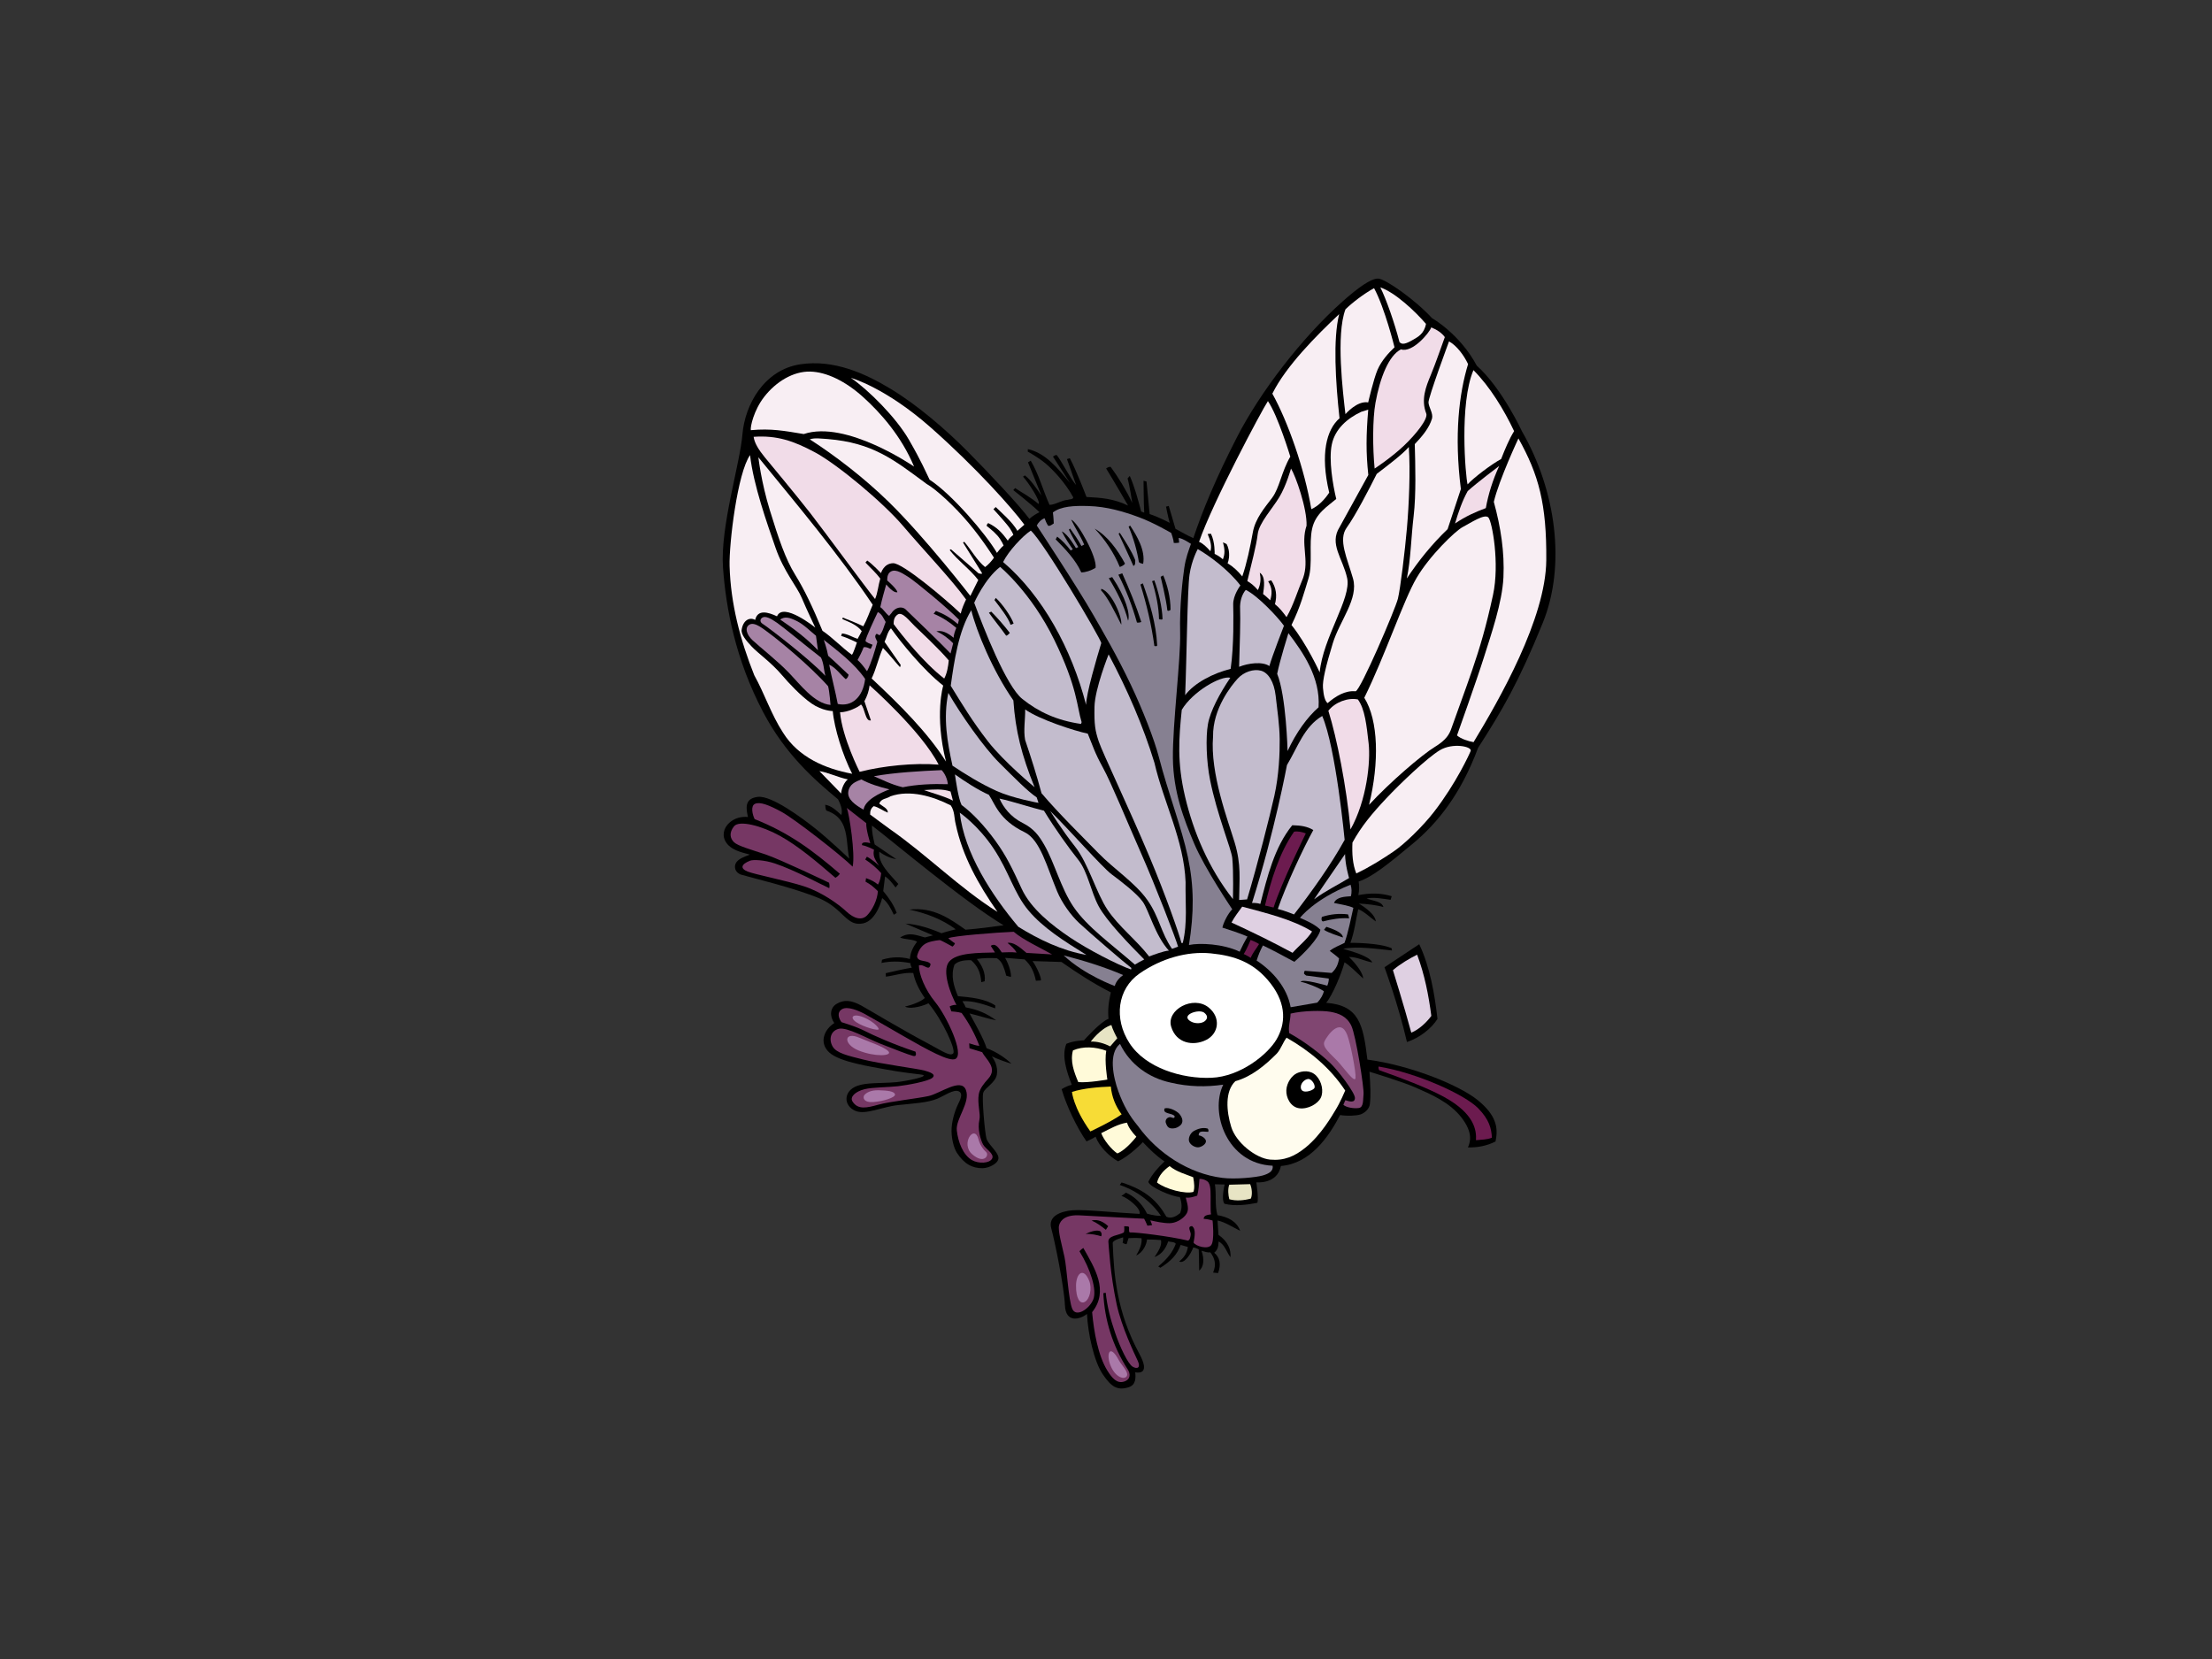 <?xml version="1.0" encoding="utf-8"?>
<!-- Generator: Adobe Illustrator 17.0.0, SVG Export Plug-In . SVG Version: 6.00 Build 0)  -->
<!DOCTYPE svg PUBLIC "-//W3C//DTD SVG 1.1//EN" "http://www.w3.org/Graphics/SVG/1.1/DTD/svg11.dtd">
<svg version="1.1" id="Layer_1" xmlns="http://www.w3.org/2000/svg" xmlns:xlink="http://www.w3.org/1999/xlink" x="0px" y="0px"
	 width="800px" height="600px" viewBox="0 0 800 600" enable-background="new 0 0 800 600" xml:space="preserve">
<rect x="0" y="0" width="800" height="600" fill="#333333" stroke="none"/>
<g>
	<path d="M550.446,156.002c12.215,21.211,16.072,48.313,7.471,69.395c-8.749,21.449-14.529,31.358-23.354,45.077
		c-6.142,16.56-14.554,27.152-23.678,34.709c-9.122,7.554-14.59,11.994-19.516,13.629c0.265,1.626,0.232,3.239-0.11,4.928
		c4.277-0.825,8.196-0.806,12.071,0.394l-0.41,1.295c-2.352-0.324-6.542-1.117-8.69-0.436c2.818,0.921,5.501,1.026,6.103,3.059
		c-2.476-0.726-6.017-1.138-8.893-1.261c0,0,5.92,3.339,6.139,6.463c-1.71-1.162-4.525-3.887-6.365-4.404
		c-0.881,3.895-1.384,8.34-2.828,12.138c0,0,10.364-0.102,14.922,1.963l0.123,0.804c-5.116-0.522-12.801-1.663-17.622-0.59
		c2.912,0.859,9.542,2.631,10.486,4.92c-2.806-0.499-5.529-2.041-8.433-1.981c3.038,2.905,5.119,6.085,5.15,7.794
		c-2.484-2.315-5.085-4.884-6.749-5.858c-0.988,3.887-4.421,12.086-6.65,14.641c12.01,0.887,13.403,8,14.922,20.533
		c15.739,2.125,33.2,9.22,39.901,14.667c6.697,5.458,7.515,9.948,6.428,14.962c-3.241,1.624-6.583,2.221-9.973,2.13
		c0.846-1.882,1.954-5.27-2.344-10.806c-4.296-5.536-10.933-8.363-16.772-10.929c-4.774-2.093-16.484-5.63-16.484-5.63
		c0.303,4.999,0.544,8.442,0.12,11.783c-0.211,1.663-1.84,3.164-3.372,3.657c-1.54,0.493-4.738,0.653-7.374,0.225
		c-4.149,7.917-10.73,17.526-21.406,18.426c-1.327,6.698-8.891,5.912-8.891,5.912s0.875,5.75,0.389,7.4
		c-3.603,0.713-8.114,1.316-11.903,0.35c-1.286-1.506,0.047-6.969,0.047-6.969l-3.517-0.081c0.603,3.683-0.093,7.606,0.915,11.167
		c3.842,0.634,7.04,2.31,8.229,5.672c-2.665-1.329-5.565-3.208-8.187-3.735l0.335,5.179c3.495,2.464,4.552,5.343,4.351,8.105
		c-1.417-1.799-2.073-4.618-4.301-5.688c-0.069,2.065-0.453,3.104-1.59,4.064c2.064,1.676,2.544,4.226,1.394,7.348l-1.797-0.177
		c1.242-2.905,0.625-5.226-1.015-7.33c-0.995,0.185-2.026-0.248-3.182-0.566c1.154,3.213,0.752,5.949-0.833,7.199
		c-0.028-4.179-0.163-7.695-0.163-7.695s-1.182-0.634-1.983-0.702c-0.882,2.412-3.251,6.072-5.098,5.069
		c1.779-1.386,2.827-2.994,3.142-5.234l-2.602-0.749c-1.188,3.394-3.405,5.813-7.338,8.267l-0.77-0.478
		c3.203-2.668,5.215-5.111,6.343-8.199c-0.536-0.762-1.727-0.59-2.74-0.867c-0.723,1.997-1.852,4.521-4.957,5.677
		c1.407-2.14,2.755-4.14,2.34-6.15c-1.981-0.177-3.589-0.214-5.043-0.209c-0.096,1.509-1.347,4.696-3.919,5.776
		c1.332-2.232,2.2-4.448,1.933-6.231c-1.496-0.198-4.703-0.039-4.703-0.039s-0.438,1.344-0.675,2.161
		c-0.221,0.159-1.214-0.303-1.479-0.444c0.248-0.582,0.205-1.994,0.205-1.994s-3.816,0.94-3.77,2.06
		c0.44,11.404,1.319,24.68,9.718,40.222c3.669,6.792,0.145,6.841-1.572,6.531c0.175,1.825,0.367,4.584-2.51,5.435
		c-3.891,1.157-6.122-0.063-9.284-4.798c-3.156-4.74-5.316-14.657-5.654-21.754c-2.505,1.994-7.711,3.453-7.98-3.158
		c-0.276-6.604-3.694-23.305-4.94-27.792c-1.258-4.479,3.481-6.189,7.719-6.549c4.231-0.355,15.89,0.901,24.216,1.316
		c0.628-1.916-4.176-5.766-6.595-6.528c0.74-0.358,1.07-0.749,1.656-1.164c5.445,2.417,7.6,7.57,7.6,7.57s2.649,0.898,5.049,0.817
		c0,0-4.745-7.828-14.886-11.167l0.674-0.903c8.894,2.788,13.01,6.831,16.219,12.42c1.883,0.814,3.609-0.227,4.967-1.342
		c0.736-1.992,0.631-3.558-0.125-5.813c-2.652-0.034-11.053-3.613-11.392-5.505c1.358-2.751,3.664-5.315,5.856-7.348
		c-3.069-2.12-5.311-4.323-7.831-6.988c0,0-4.614,4.905-8.979,6.936c-3.242-1.825-6.805-5.38-8.122-8.932
		c-0.971,0.679-2.177,1.232-3.285,1.718c-3.541-5.072-7.251-12.874-8.998-18.893c1.334-0.783,2.536-1.342,3.684-1.564
		c-1.877-4.761-3.774-10.605-1.965-14.826c2.773-1.211,6.356-1.258,6.356-1.258s5.885-6.68,8.88-7.789
		c-0.291-3.237,0.029-6.032,0.847-9.559c-6.376-3.258-12.109-6.98-17.865-10.997l-10.448-0.334c1.698,2.428,3.258,6.181,3.012,7.008
		l-1.809,0.107c-0.693-3.276-1.754-5.565-4.076-7.711l-7.064-0.561c1.578,2.65,2.34,6.092,2.097,6.92l-1.701-0.48
		c0,0-0.317-1.582-1.151-3.602c-0.829-2.028-2.263-2.702-2.263-2.702c-2.389-0.138-4.809-0.083-7.19,0.269
		c1.818,2.266,3.225,5.004,2.827,8.071l-1.226,0.316c-0.294-3.741-1.395-5.873-3.64-7.914c-1.904-0.144-4.734,0.159-6.044,1.563
		c-1.481,3.983-0.24,7.875,1.25,11.42c4.56,0.426,9.789,0.867,13.495,3.359l-0.033,1.039c-3.533-1.303-8.132-2.877-11.852-2.574
		c0.7,1.104,0.986,1.697,1.182,2.216c4.528,0.882,7.412,2.112,11.008,4.683c-2.81-0.504-6.279-1.689-9.612-2.477
		c1.916,3.61,4.936,8.687,6.176,12.582c3.471,1.227,6.937,3.613,8.991,5.615c-1.65-0.485-5.328-1.783-7.101-2.675
		c0.886,1.232,2.261,3.61,1.822,6.505c-0.461,3.07-4.353,4.816-4.931,6.648c-0.579,1.833,0.583,14.482,1.155,16.534
		c0.573,2.06,4.02,4.717,4.325,6.813c0.312,2.099-3.302,3.897-5.64,3.944c-3.844,0.081-6.779-1.626-9.33-5.495
		c-1.137-1.717-2.204-5.531-1.941-9.204c0.277-3.97,1.966-7.784,2.503-8.836c1.044-2.031,1.428-3.662,0.048-4.273
		c-1.868-0.82-5.279,1.66-7.686,2.66c-3.583,1.493-8.547,1.715-14.24,2.323c-5.698,0.608-11.701,3.613-15.339,2.133
		c-4.448-1.814-4.594-7.202,0.594-9.094c3.461-1.264,8.515-0.83,14.118-1.329c2.803-0.24,12.822-2.151,9.09-2.728
		c-1.496-0.23-7.355-0.794-12.71-1.835c-5.354-1.029-16.9-2.652-20.696-6.223c-3.795-3.571-1.661-8.389,1.881-10.574
		c-1.699-2.433-1.669-5.489,0.898-6.996c2.566-1.498,5.102-1.389,8.831,0.634c2.36,1.284,14.795,8.784,23.749,13.503
		c5.207,2.741,8.303,5.033,9.497,3.85c1.189-1.193-3.919-12.227-8.916-18.147c-3.157,1.49-7.29,2.122-8.464,1.141
		c1.891-0.339,5.658-1.637,7.141-3.059c-2.275-3.234-3.555-6.098-4.184-9.037c-3.326-0.303-6.744,0.919-9.9,1.323l-0.051-1.261
		c3.397-0.783,6.344-1.475,9.421-1.994c-0.27-0.493-0.512-1.049-0.48-1.629c-4.003-0.807-7.301-0.71-10.48-0.086l0.206-1.151
		c0,0,2.184-0.804,5.183-0.872c2.994-0.063,4.872,0.624,4.872,0.624c0.217-2.448,1.083-4.237,2.604-6.283
		c-1.476-0.937-4.614-0.765-6.118-1.511c3.371-2.211,6.167-0.692,8.951-0.029l2.942-0.754l-9.96-4.247
		c4.389,0.227,9.115,1.799,13.005,3.487c1.796-0.595,5.162-1.425,5.162-1.425c-4.775-3.547-10.64-5.842-16.779-7.126
		c8.708-1.057,14.893,3.453,20.324,7.278c4.586-0.319,13.764-1.608,13.764-1.608c-14.73-8.891-39.802-30.144-47.595-36.059
		c-0.057,2.508,0.453,4.427,0.989,6.834l7.763,5.288c-1.612-0.185-4.143-1.161-6.102-2.673c-0.579,4.333,4.167,8.489,6.884,11.673
		l-0.992,1.269c-1.319-1.681-2.273-3.044-3.802-3.999l-0.667,5.302c1.992,2.381,3.914,5.137,4.868,7.912l-1.046,0.639
		c-1.052-2.216-2.164-4.513-4.209-6.025c0,0-1.864,8.097-6.908,9.157c-6.026,1.271-6.988-5.244-15.692-9.005
		c-8.699-3.756-26.024-7.86-28.362-8.611c-2.342-0.757-2.784-3.049-1.763-4.492c1.022-1.433,3.22-2.096,4.885-2.772
		c-3.387-0.874-6.729-1.72-8.494-4.249c-1.765-2.529-1.002-5.38,1.031-7.231c2.036-1.858,4.586-2.336,6.765-2.122
		c-0.679-3.08-1.365-6.716,3.593-7.278c4.958-0.577,16.091,7.711,21.017,11.644c4.919,3.944,12.021,10.697,12.021,10.697
		c-0.909-4.265-0.499-9.248-2.569-12.947c-1.048-1.882-2.735-3.425-5.551-4.383c-0.486,0.016-0.578-2.169-0.578-2.169
		c2.245,0.402,3.762,1.853,5.843,3.714c0.416-1.321,0.133-3.138-1.209-5.677c-8.54-7.048-19.073-16.33-27.037-31.462
		c-10.044-19.086-13.492-37.591-14.555-52.329c-1.057-14.739,6.135-37.411,7.024-48.16c0.888-10.743,7.818-23.392,20.974-25.376
		c11.968-1.808,23.309,3.209,32.852,9.019c9.546,5.809,19.666,14.51,27.475,22.37c7.802,7.857,18.978,19.748,22.476,24.516
		c1.009-0.899,2.265-1.726,3.665-2.415c-3.124-3.025-9.484-7.985-9.484-7.985l0.67-0.733c2.763,1.84,5.852,3.451,8.439,5.74
		c0.991-0.689-3.636-7.783-5.581-9.865l0.659-0.463c2.048,1.522,3.849,4.19,6.025,7.305l-4.894-12.027l0.999-0.594
		c2.901,4.862,4.439,10.73,6.789,15.97c2.126-0.009,4.251-1.653,6.594-1.815c0.63-0.278,1.938-0.047,1.996-0.906
		c-2.758-5.121-7.344-10.03-10.09-12.306c-2.749-2.28-6.372-4.225-6.372-4.225l0.043-0.906c6.406,1.428,10.64,6.745,15.226,12.21
		l-6.134-9.486c0,0,0.886-0.801,1.415-0.512c1.651,2.125,5.155,8.91,6.95,10.771l-3.316-9.365l1.032-0.325
		c2.327,4.272,6.03,14.015,6.03,14.015c5.396,0.283,9.735,0.576,15.037,3.102c0,0-5.3-9.171-7.929-13.41
		c0.659-0.46,1.145-0.659,1.639-0.572c2.647,3.56,5.778,8.692,7.814,13.061c0,0-0.972-6.441-1.697-8.883l0.792-0.906
		c1.73,3.875,3.032,8.722,4.125,12.874l1.099,0.402c-0.218-4.042-0.174-8.122-0.249-11.539l1.081,0.282l1.12,11.774
		c3.15,0.987,7.275,3.171,7.275,3.171c-0.539-1.71-1.344-5.863-1.344-5.863l0.987-0.251l2.437,8.273
		c2.113,1.155,4.299,2.411,6.446,3.374c3.522-10.471,8.233-21.771,15.788-36.504c8.297-16.18,23.329-35.885,38.184-49.092
		c5.54-4.927,10.235-8.323,12.861-8.276c2.635,0.052,13.631,7.856,19.477,14.294c0,0,9.995,5.606,16.21,17.197
		C543.331,140.548,550.446,156.002,550.446,156.002z"/>
	<path fill="#F8EEF3" d="M547.598,155.933c-1.778,2.835-3.28,6.488-4.687,10.071c-3.769,2.058-9.986,6.83-12.145,9.179
		c-0.736-2.933-3.027-29.248,2.127-41.317C538.797,139.74,544.013,148.309,547.598,155.933z"/>
	<path fill="#F8EEF3" d="M528.344,176.872l-4.795,14.499c-5.695,5.449-10.525,11.442-14.753,17.838
		c1.441-6.934,1.526-14.633,2.464-22.536c0.936-7.897,0.606-18.516,0.411-26.048c2.736-2.892,5.204-5.806,6.249-9.281
		c0.441-1.95-1.193-4.016-1.286-5.796c-0.094-1.778,7.425-22.078,7.425-22.078c2.794,1.519,5.404,5.05,6.891,8.211
		C527.696,142.344,525.88,157.358,528.344,176.872z"/>
	<path fill="#F8EEF3" d="M559.233,202.633c-0.171,21.092-17.069,50.55-26.299,65.776c-1.93-0.347-4.516-1.151-5.991-2.43
		c0,0,7.202-20.196,9.688-28.103c2.635-8.375,6.681-19.931,7.108-29.055c0.428-9.118-0.952-18.142-3.478-27.319
		c1.913-8.059,8.897-22.939,8.897-22.939C556.491,171.64,559.402,182.255,559.233,202.633z"/>
	<path fill="#F1DCE8" d="M522.544,121.923c-1.647,4.478-3.283,9.383-5.064,13.668c-1.784,4.281-3.626,8.896-1.657,13.968
		c0.74,1.907-3.674,7.459-8.087,11.644c-4.612,4.376-10.581,8.256-10.581,8.256c-0.72-7.366-0.772-17.822,0.308-23.794
		c1.644-9.1,4.828-17.118,9.222-19.315c4.095,1.4,10.315-6.004,10.949-7.942C519.621,119.188,521.522,120.463,522.544,121.923z"/>
	<path fill="#F8EEF3" d="M510.956,122.932c-2.469,1.434-3.908,1.861-4.82,0.765c-1.761-6.876-4.815-15.593-6.92-19.752
		c5.373,1.826,12.629,8.668,16.509,13.191C515.083,120.769,512.722,121.909,510.956,122.932z"/>
	<path fill="#F8EEF3" d="M504.347,125.607c-2.081,1.946-4.68,4.773-6.123,8.093c-1.441,3.324-3.397,11.836-3.397,11.836
		c-4.029-0.719-8.229,4.244-8.229,4.244c-0.908-7.818-3.487-28.584,0-37.904c2.227-2.207,6.628-5.637,10.351-7.656
		C500.833,111.341,504.347,125.607,504.347,125.607z"/>
	<path fill="#F1DCE8" d="M537.371,183.76c-3.511,1.305-7.333,2.956-11.141,5.573c1.18-3.942,2.567-8.119,4.589-11.733
		c3.328-3.012,11.393-9.082,11.393-9.082C539.851,173.637,538.253,178.801,537.371,183.76z"/>
	<path fill="#F8EEF3" d="M539.96,215.219c-2.476,11.41-4.667,18.767-7.571,27.275c-2.385,6.993-6.68,18.58-7.436,20.83
		c-0.753,2.247-1.907,4.286-5.984,6.776c-4.721,2.872-16.342,12.848-23.832,20.974c3.751-15.343,3.388-30.574-1.723-38.718
		c7.439-15.033,14.174-35.252,18.886-43.299c4.711-8.05,14.08-17.091,16.698-18.439c2.617-1.348,7.952-4.976,9.305-3.461
		C539.647,188.675,542.436,203.816,539.96,215.219z"/>
	<path fill="#F8EEF3" d="M484.456,151.275c-4.691,4.093-7.058,12.887-3.729,26.887c-1.587,2.42-3.846,4.82-6.47,5.995
		c-2.431-14.511-8.429-31.591-14.098-41.787c4.965-10.026,16.064-21.14,24.173-28.767
		C482.06,122.647,483.009,138.059,484.456,151.275z"/>
	<path fill="#F8EEF3" d="M508.84,190.956c-0.74,8.472-2.378,21.938-3.272,25.59c-0.898,3.653-13.528,33.217-15.307,33.468
		c-3.699-0.36-7.163,1.725-10.124,4.289c-1.041-0.911-1.447-2.936-1.669-5.536c-0.217-2.595,1.021-7.807,3.539-16.07
		c2.519-8.26,9.422-16.126,7.323-23.485c-2.103-7.357-5.437-13.999-2.28-18.374c3.166-4.381,8.093-13.897,10.869-19.454
		c4.334-3.316,9.263-7.041,11.603-9.725C510.105,170.394,509.579,182.481,508.84,190.956z"/>
	<path fill="#F8EEF3" d="M494.873,171.781l-10.372,18.828c-3.889,6.16,1.112,11.212,2.718,18.483
		c1.607,7.27-8.751,21.458-9.935,34.083c0,0-4.615-10.178-10.196-17.127c3.339-6.822,4.552-11.716,6.15-16.882
		c1.599-5.165,0.09-12.507,1.323-17.994c1.228-5.491,5.532-8,8.713-10.718c-1.224-5.071-2.772-14.119-1.608-19.705
		c1.163-5.593,5.564-9.419,10.624-11.804l2.553-0.8C494.069,157.371,494.002,163.704,494.873,171.781z"/>
	<path fill="#F8EEF3" d="M466.659,165.151c-3.16,5.326-3.869,11.239-6.552,14.852c-2.689,3.606-6.094,7.433-7.006,12.549
		c-0.906,5.125-2.236,11.381-3.815,15.924c-1.705-2.082-3.319-3.558-5.318-4.764c0,0,0.663-1.334,0.547-3.569
		c-0.114-2.235-0.929-3.4-0.929-3.4l-1.278-0.603c0.627,2.364,0.804,4.09-0.044,6.16c-1.317-1.256-2.977-1.979-2.977-1.979
		s0.174-4.314-1.34-7.302l-1.18,0.11c1.001,2.324,1.583,4.513,0.985,6.24c-1.413-1.612-2.724-2.867-4.098-3.41
		c4.806-14.011,22.667-47.536,24.904-50.9C462.145,150.23,466.659,165.151,466.659,165.151z"/>
	<path fill="#F1DCE8" d="M472.532,190.126c-2.245,6.654,1.077,12.347-1.241,18.882c-1.988,4.67-3.476,9.813-5.993,14.188
		c-1.37-1.885-2.557-3.376-4.199-4.688c0.831-3.04,0.465-5.966-1.346-8.648l-1.102,0.376c1.536,2.405,1.437,4.573,0.744,6.862
		c-0.807-0.743-1.75-1.676-2.584-2.251c0.308-2.302,1.03-6.299-1.187-7.707c0.406,2.033,0.411,3.908-0.686,6.27
		c-1.485-1.718-2.69-2.608-3.827-3.254c1.505-6.295,3.284-12.854,3.753-16.95c0.47-4.089,5.29-9.196,7.833-13.428
		c2.541-4.231,4.216-10.325,4.216-10.325C468.519,171.952,472.769,183.898,472.532,190.126z"/>
	<path fill="#F8EEF3" d="M531.884,271.599c-0.403,1.073-5.287,11.733-13.259,22.028c-4.126,5.325-10.602,11.582-14.515,14.252
		c-3.909,2.663-8.616,5.662-13.587,8.011c-1.336-3.297-1.583-7.176-1.394-11.156c3.157-5.805,7.066-10.488,12.212-15.967
		c5.141-5.471,14.687-14.591,19.363-17.424C525.383,268.506,532.491,269.983,531.884,271.599z"/>
	<path fill="#F1DCE8" d="M494.99,268.9c0.732,6.435-0.638,20.546-6.564,31.078c-1.454-15.628-4.923-33.028-8.008-42.926
		c2.409-3.083,7.043-4.832,10.675-4.09C493.665,256.41,494.255,262.471,494.99,268.9z"/>
	<path fill="#C3BCCD" d="M459.086,240.889c-2.505-1.723-7.556-1.083-10.949,0.274c0.25-7.391,0.532-17.879,0.365-20.805
		c-0.157-2.922,0.697-5.423,2.042-7.016c4.374,2.108,11.733,9.996,13.814,12.972C464.358,226.313,459.947,237.665,459.086,240.889z"
		/>
	<path fill="#C3BCCD" d="M476.879,255.809c-4.131,3.61-8.097,9.123-11.206,15.805c0,0-0.499-19.927-3.763-27.917
		c0.918-4.698,4.06-14.703,4.06-14.703C471.215,235.893,477.6,245.034,476.879,255.809z"/>
	<path fill="#C3BCCD" d="M446.004,218.637c0.074,3.418,0.316,14.701-0.92,23.264c-6.215,1.535-13.144,5.069-16.454,9.522
		c0.553-13.372,0.804-38.284,1.578-43.6c0.771-5.318,2.98-9.246,2.98-9.246c4.043,2.313,11.128,7.49,15.422,13.164
		C448.609,211.742,445.928,215.214,446.004,218.637z"/>
	<path fill="#C3BCCD" d="M486.313,303.753c-4.988,9.052-11.928,18.739-18.31,26.969c0,0-3.259-1.347-5.867-1.981
		c2.977-8.635,9.168-21.879,12.841-28.544c-2.171-1.331-4.578-1.676-7.609-1.738c-6.531,8.006-9.1,18.948-11.56,28.478
		c-1.3-0.493-3.002-0.36-3.002-0.36c8.216-25.889,12.642-49.888,12.642-49.888c3.938-6.536,6.158-13.808,12.748-17.748
		C483.15,270.377,486.313,303.753,486.313,303.753z"/>
	<path fill="#868091" d="M428.307,205.433c-0.573,3.825-1.74,13.755-1.496,23.422c0.239,9.669-2.752,33.099-2.615,45.333
		c0.138,12.232,3.938,22.029,7.719,30.958c3.777,8.935,13.747,23.714,13.747,23.714c-1.528,1.457-3.266,4.973-3.56,6.628
		c2.812,0.922,6.133,1.945,9.063,3.229c-0.974,1.666-2.023,3.733-2.822,5.484c-5.915-2.861-14.447-3.268-18.344-2.425
		c1.878-11.637,1.879-21.136-0.389-31.848c-2.268-10.707-7.056-22.858-10.528-36.265c-1.612-6.215-5.765-16.863-10.097-25.996
		c-5.012-10.569-10.334-19.601-13.504-25.146c-5.919-10.337-20.52-32.451-20.52-32.451c0.465-0.981,1.543-2.181,2.815-2.631
		c0.281,0.814,0.83,2.018,1.24,2.605c0.407,0.583,2.092-0.739,2.092-0.739s-0.087-2.401-0.318-3.973
		c3.009-2.267,7.678-2.47,12.849-2.319c6.716,0.194,12.676,1.999,18.114,3.987c5.444,1.983,11.84,5.763,11.84,5.763
		s0.886,2.428,0.899,3.568c0.449,0.172,1.969-0.076,1.969-0.076l-0.183-1.707c1.497,0.268,2.837,1.153,4.445,2.145
		C429.855,199.243,428.872,201.6,428.307,205.433z"/>
	<path fill="#C3BCCD" d="M462.818,267.365c0.042,5.035-0.25,12.9-1.926,20.444c-1.68,7.536-6.077,24.827-9.866,37.471l-2.88,0.214
		c0.071-7.57,0.81-12.72-1.596-20.728c-2.412-8.011-8.956-25.012-7.831-38.419c-0.141-10.065,6.698-18.512,8.917-20.929
		c2.216-2.42,5.749-3.579,8.425-2.85c2.685,0.739,4.727,4.08,5.298,9.037C461.924,256.561,462.774,262.33,462.818,267.365z"/>
	<path d="M413.439,203.907c-0.499-0.086-1.156-0.202-1.548-0.623c-0.688-4.271-1.935-8.641-3.705-12.815l0.551-0.382
		C411.214,193.893,414.301,199.043,413.439,203.907z"/>
	<path d="M423.343,220.578c-0.44,0.304-0.808,0.471-1.149,0.217c-0.346-3.81-2.435-12.185-2.435-12.185l0.946-0.516
		C422.087,211.325,423.377,216.066,423.343,220.578z"/>
	<path d="M519.886,368.488c-2.131,3.435-6.402,6.852-11.043,8.366c-3.268-14.077-8.121-27.037-8.121-27.037l12.557-8.327
		C517.142,349.608,518.872,359.529,519.886,368.488z"/>
	<path fill="#C3BCCD" d="M444.961,245.115c-3.806,5.625-7.237,12.002-8.091,16.787c-0.851,4.79-0.572,13.466,0.765,20.157
		c2.533,12.67,7.698,24.939,8.034,28.277c0.517,5.098,0.235,14.839,0.235,14.839c-8.895-11.326-14.316-24.43-17.288-36.967
		c-2.966-12.543-2.264-21.264-1.214-31.496C431.287,250.176,441.456,244.272,444.961,245.115z"/>
	<path fill="#DFD0E2" d="M517.66,367.418c-1.772,2.391-4.439,4.91-7.249,6.056c-2.575-9.53-6.641-22.597-6.641-22.597
		c2.715-2.331,6.224-4.354,8.756-5.599C515.215,352.414,516.678,359.911,517.66,367.418z"/>
	<path fill="#C3BCCD" d="M487.915,317.545c-4.229,2.626-8.223,4.438-12.656,7.698c0,0,7.445-10.935,11.201-16.351
		C486.504,312.881,487.915,317.545,487.915,317.545z"/>
	<path d="M420.449,223.894c-0.251,0.342-0.909,0.093-1.278,0.026c-0.055-4.015-1.025-9.123-2.503-13.731l0.813-0.279
		C418.863,213.528,420.358,219.619,420.449,223.894z"/>
	<path d="M410.573,202.572c-0.023,0.668,0.152,1.858-0.663,2.101c-2.254-5.114-5.358-11.666-5.358-11.666l0.44-0.309
		C407.036,195.861,409.23,199.243,410.573,202.572z"/>
	<path d="M418.508,233.421c-0.175,0.444-0.628,0.27-1.005,0.206c-1.055-7.626-2.776-14.971-5.052-22.229l0.876-0.423
		C415.747,217.776,418.156,225.634,418.508,233.421z"/>
	<path d="M404.973,205.049c-2.003-4.992-5.337-9.922-9.073-13.866c4.642,2.656,8.29,7.648,10.972,12.655
		C406.313,204.687,404.973,205.049,404.973,205.049z"/>
	<path fill="#868091" d="M488.58,324.134c-2.062,0.164-5.221,0.201-6.126,2.428c2.049,0.446,5.279,0.934,7.011,1.757
		c-0.85,3.707-1.902,9.144-3.205,12.681c-1.96,1.052-3.657,1.511-5.341,2.908c1.098,0.867,2.305,1.668,3.376,2.725
		c-0.343,2.169-1.068,3.795-2.678,5.244l-9.603-0.767c-0.518,0.198-0.32,0.713-0.384,1.088l0.756,0.624l8.187,1.083
		c0.063,1.208-0.539,2.589-0.539,2.589s-9.025-2.657-9.635-1.409c2.15,0.381,6.517,2.107,8.408,3.406
		c-0.279,1.19-1.068,2.751-2.418,4.132l-9.611,1.652c-1.271-7.079-6.437-13.02-12.302-16.876c0.583-1.856,1.275-3.623,2.28-5.464
		c3.425,1.621,8.083,4.151,11.35,5.92c3.616-3.104,8.91-8.601,9.439-11.592c-1.935-1.892-4.461-3.026-7.387-4.307
		c0,0,5.102-6.714,18.297-11.994C488.891,321.296,488.919,322.745,488.58,324.134z"/>
	<path fill="#6C1B4F" d="M460.61,328.219c-1.39-0.331-3.108-0.723-3.108-0.723c2.108-8.998,5.18-19.1,10.518-26.703
		c1.3-0.253,2.897,0.089,4.247,0.619C472.267,301.411,463.475,319.171,460.61,328.219z"/>
	<path d="M412.77,224.966c-0.547,0.192-1.073,0.273-1.573,0.18c-1.776-6.278-3.829-11.498-6.719-17.291l1.389-0.523
		C408.489,213.203,410.85,218.928,412.77,224.966z"/>
	<path d="M396.228,205.365c-1.626,0.989-3.615,1.655-5.169,1.652c-1.997-4.507-5.801-8.456-9.265-11.966l0.561-0.966
		c1.63,1.167,3.472,3.16,4.856,4.992l0.795-0.419c-1.256-1.719-2.717-3.974-4.009-6.474c2.178,0.861,5.125,6.043,5.125,6.043
		l0.86-0.362c0,0-2.491-4.191-3.397-6.312l0.439-0.403c1.46,2.09,2.743,3.798,4.093,6.321l0.984-0.507
		c-1.141-2.807-3.365-6.188-4.697-9.033C389.845,188.853,396.895,201.626,396.228,205.365z"/>
	<path d="M407.991,224.491c-1.301-5.15-4.008-10.508-6.976-15.381l1.226-0.392C407.187,216.087,408.829,222.169,407.991,224.491z"/>
	<path d="M487.933,332.121c-3.192-0.214-6.438,0.324-9.478,1.133c-0.564-0.094-0.666-1.25-0.303-1.665
		c2.961-0.924,5.959-1.308,9.359-0.895C487.817,331.344,487.854,332.014,487.933,332.121z"/>
	<path fill="#6C1B4F" d="M539.566,411.459c-1.773,0.747-3.786,0.681-5.76,0.909c0.21-3.482-0.416-9.551-11.597-15.672
		c-6.04-3.297-15.599-6.912-23.412-9.653c-0.154-0.222-0.338-1.049-0.192-1.313c13.88,2.279,31.155,10.144,35.99,15.082
		C538.632,404.938,539.383,408.146,539.566,411.459z"/>
	<path d="M405.522,225.928c-2.509-5.048-5.086-10.191-7.319-12.428l0.106-0.563C402.06,214.088,405.929,223.184,405.522,225.928z"/>
	<path d="M485.684,339.057c-1.728-0.593-5.098-1.665-6.839-2.749c0.227-0.298,0.583-0.875,0.912-1.102
		C481.488,335.807,485.644,337.12,485.684,339.057z"/>
	<path fill="#C3BCCD" d="M398.299,232.567c-1.629,5.327-5.471,18.34-5.501,22.36c-5.248-20.353-15.77-39.493-30.013-51.666
		c1.988-3.99,7.036-9.398,10.016-11.359C377.32,195.798,397.882,230.562,398.299,232.567z"/>
	<path fill="#DFD0E2" d="M474.541,336.885c-1.877,2.952-4.772,5.142-7.069,7.719c-7.127-3.869-14.59-7.51-22.081-10.963
		c1.077-2.057,2.45-3.767,3.861-5.737C457.539,330.143,467.322,332.422,474.541,336.885z"/>
	<path fill="#F8EEF3" d="M367.94,191.993c-1.612-3.148-6.594-7.334-7.812-8.613l-0.843,0.774c0,0,2.927,3.161,4.889,5.55
		c1.959,2.394,2.315,3.741,2.315,3.741s-1.643,1.216-1.994,2.112c-2.164-3.046-3.99-4.881-7.044-6.359
		c-0.299,0.04-0.652,0.704-0.604,0.997c0,0,2.475,1.885,3.891,3.506c1.416,1.612,2.227,3.593,2.227,3.593
		c-0.948,0.72-2.407,2.665-2.407,2.665c-3.91-6.775-16.471-21.4-24.349-26.459c-1.442-2.899-2.732-6.198-7.42-14.354
		c-4.683-8.157-14.757-18.166-21.048-22.477c0,0,12.424,3.387,28.996,18.048c16.562,14.66,29.483,29.22,33.742,35.039
		L367.94,191.993z"/>
	<path fill="#C3BCCD" d="M417.524,275.895c3.335,14.398,10.671,27.956,11.261,43.119c-0.142,7.309,0.766,14.707-1.019,22.015
		l-0.483,0.008c-0.729-3.036-5.749-17.385-11.49-31.008c-7.757-18.424-16.84-37.306-18.417-41.861
		c-1.31-3.994-1.659-5.993-1.539-12.529c0.121-6.544,5.11-18.974,5.11-18.974C407.745,249.453,413.434,262.533,417.524,275.895z"/>
	<path fill="#804671" d="M493.146,395.687c-0.237,1.981,0.118,4.769-1.723,5.038c-1.835,0.269-4.59-0.214-5.584-1.159l0.723-1.668
		c1.523,0.527,3.477,1.047,3.468-0.83c-0.008-1.874-6.004-9.838-8.993-12.67c-2.99-2.825-8.953-7.604-14.76-10.76
		c-0.465-2.305,0.454-4.746,0.478-7.058c4.64-1.104,11.438-1.169,14.406-0.645c2.978,0.532,5.859,1.553,7.549,5.001
		C490.397,374.392,493.385,393.709,493.146,395.687z"/>
	<path fill="#C3BCCD" d="M391.186,261.181l-0.209,0.642c-8.752-1.269-15.338-4.323-21.23-9.029
		c-5.893-4.709-14.012-25.658-17.411-34.8c0,0,3.737-8.605,9.37-12.968c0,0,11.155,9.139,19.592,26.393
		C389.728,248.678,389.465,255.666,391.186,261.181z"/>
	<path fill="#F8EEF3" d="M350.37,189.211c5.201,6.209,9.109,12.485,9.109,12.485c-0.903,1.29-2.105,2.621-3.208,3.39
		c-2.959-2.361-5.134-6.415-7.54-9.156l-0.438,0.306l6.831,10.959l-0.067,0.376l-1.121-0.197l-10.03-8.733l-0.438,0.309
		c3.065,3.922,7.187,6.779,10.334,10.813l-2.861,5.764c0,0-16.314-21.098-29.522-34.006c-8.952-8.754-19.632-16.902-28.554-22.633
		c1.853-0.642,4.287-0.206,6.484-0.103c16.36,1.361,23.883,7.448,35.746,16.214C338.457,176.887,345.169,183.008,350.37,189.211z"/>
	<path fill="#6C1B4F" d="M452.349,346.426c-0.763-0.475-1.763-1.075-2.562-1.389c0.863-1.117,2.52-5.09,2.52-5.09
		s1.765,0.65,3.057,1.48C454.16,343.429,453.002,344.669,452.349,346.426z"/>
	<path fill="#F8EEF3" d="M330.586,168.749c0,0-24.584-16.975-39.901-11.767c-7.036-1.164-11.727-2.084-19.139-1.402
		c-0.237-1.215,1.064-7.186,4.829-12.048c4.298-5.539,10.572-9.282,16.609-9.145c6.043,0.132,12.908,3.567,19.152,9.195
		C318.378,149.198,325.984,157.703,330.586,168.749z"/>
	<path fill="#FFFFFF" d="M461.67,375.93c-3.178,5.401-13.035,13.446-23.586,13.869c-10.557,0.428-23.737-3.529-29.559-12.485
		c-5.822-8.956-4.342-19.684,3.538-25.187c7.875-5.497,17.292-8.165,25.835-7.332c8.54,0.84,15.702,3.213,21.656,10.916
		C465.512,363.411,464.843,370.532,461.67,375.93z"/>
	<path fill="#FFFCEE" d="M482.919,401.599c-1.07,1.702-5.026,8.82-10.832,13.495c-3.879,3.122-7.66,4.766-12.772,4.289
		c-5.111-0.486-12.242-6.077-14.011-11.77c-1.766-5.695-2.357-12.931,1.48-16.591c5.776-1.582,10.757-5.714,14.988-9.977
		c1.568-1.752,2.154-3.962,3.534-5.748c8.152,4.636,15.74,10.812,21.21,19.113C486.517,394.411,484.699,398.759,482.919,401.599z"/>
	<path d="M366.592,225.485c-0.222,0.154-0.812,0.445-1.108,0.483c-0.877-2.661-3.751-6.202-5.822-8.951l0.479-0.77
		C362.489,218.367,365.612,222.841,366.592,225.485z"/>
	<path fill="#C3BCCD" d="M398.88,277.608c3.041,5.518,8.799,19.671,13.871,31.128c5.077,11.454,12.552,30.88,13.316,33.623
		l-2.187,0.804c-4.003-5.74-4.572-11.54-8.975-17.734c-4.405-6.197-12.044-11.128-17.665-16.902
		c-5.62-5.763-14.17-14.137-20.559-21.642c-1.745-6.489-3.781-12.931-5.937-19.298c-0.634-3.485,0.067-7.416,0.03-10.995
		c4.992,3.576,17.75,7.721,22.635,8.747C395.298,269.928,395.847,272.09,398.88,277.608z"/>
	<path d="M363.852,229.854c-1.61-2.311-4.586-5.941-6.202-8.258l0.866-0.381c2.217,2.229,4.824,5.231,6.698,7.687
		C365.214,228.902,364.195,230.108,363.852,229.854z"/>
	<path d="M477.685,397.011c-1.07,2.19-4.584,4.213-7.746,3.816c-3.17-0.392-4.852-3.845-4.717-6.549
		c0.138-2.696,1.96-5.276,3.812-6.132c1.859-0.861,4.915-1.261,6.996,0.901C478.118,391.2,478.755,394.81,477.685,397.011z"/>
	<path fill="#FFFFFF" d="M475.31,393.607c-0.674,0.898-4.107,1.994-4.732,0.264c-0.628-1.73,1.139-3.542,2.519-3.641
		C474.477,390.133,475.978,392.699,475.31,393.607z"/>
	<path fill="#F1DCE8" d="M347.463,221.92c-5.863-5.576-21.027-18.306-24.448-18.228c-3.421,0.073-4.387,3.585-4.387,3.585
		s-3.168-3.357-4.982-4.552l-0.642,0.72c2.294,2.452,3.601,3.478,5.364,5.808c-0.705,2.293-0.924,5.244-1.886,7.394
		c-3.177-3.849-18.765-25.097-23.433-31.067c-5.554-7.103-14.508-17.81-16.535-20.298c-2.028-2.498-3.674-5.031-3.949-7.301
		c8.421-0.596,14.517,1.505,22.142,5.59c8.089,4.332,24.639,18.089,31.966,26.719c7.33,8.622,17.531,19.323,22.719,26.521
		C348.697,218.303,347.88,220.034,347.463,221.92z"/>
	<path fill="#C3BCCD" d="M366.502,253.319c0.766,11.049,2.964,19.778,7.666,31.386c0,0-11.099-9.165-16.856-16.573
		c-5.755-7.413-9.17-13.171-13.465-20.107c1.222-8.815,2.823-19.844,7.429-27.322C353.09,228.118,358.965,242.531,366.502,253.319z"
		/>
	<path fill="#A683A5" d="M346.819,224.104l-0.39,1.624c-2.72-2.348-5.037-3.694-7.935-4.79l-0.834,1.028
		c3.483,1.475,5.76,3.07,8.204,5.12c-0.44,1.031-0.967,2.551-0.976,3.575c-2.144-1.83-4.308-2.828-6.239-2.301
		c2.155,0.808,4.692,2.801,6.067,4.3l-0.925,3.683c-3.735-3.9-12.99-12.811-16.455-16.133c-1.549-1.047-3.511-0.33-4.635,1.105
		c-0.286,0.526-0.729,0.838-1.127,1.443c-1.287-0.904-1.987-2.379-3.204-3.174c0.581-2.696,1.377-5.548,2.141-8.212
		c1.224,1.453,2.968,3.159,4.052,2.813c-0.227-1.292-3.679-4.23-3.679-4.23s-0.166-1.835,0.761-2.816
		c1.643-1.642,3.974-0.346,6.878,1.533C331.425,210.55,342.782,219.979,346.819,224.104z"/>
	<path fill="#C3BCCD" d="M422.742,343.807c-1.749,0.073-5.821,1.608-7.133,2.112c-4.714-6.056-10.964-10.773-15.053-16.865
		c-4.092-6.1-6.957-16.831-11.757-22.879c-4.805-6.048-8.965-12.837-8.965-12.837c6.66,6.494,18.841,20.376,22.176,22.85
		c3.336,2.477,9.162,6.91,11.339,10.021C415.523,329.318,417.753,338.323,422.742,343.807z"/>
	<path d="M436.209,376.115c-4.624,2.307-10.834,1.292-12.642-4.821c-1.812-6.113,7.936-11.391,13.499-6.967
		C441.623,367.945,440.833,373.805,436.209,376.115z"/>
	<path fill="#FFFFFF" d="M435.758,369.289c-1.096,0.906-3.427,1.091-5.125,0.11c-1.01-0.582-1.775-1.509-0.581-2.493
		c1.198-0.973,4.207-1.631,5.48-0.639C436.805,367.261,436.863,368.373,435.758,369.289z"/>
	<path fill="#F1DCE8" d="M343.135,238.848c-0.209,2.279-0.646,4.712-1.648,6.56c-7.628-5.886-15.49-15.927-18.294-19.709
		c0.014-1.152,0.112-2.535,1.465-3.452c1.712-1.161,4.294,2.399,6.282,4.299C332.927,228.451,339.462,234.525,343.135,238.848z"/>
	<path fill="#C3BCCD" d="M397.323,327.707c2.813,5.27,11.019,13.777,16.508,19.29c-1.303,0.616-2.73,1.47-3.378,1.866
		c-8.723-7.591-17.279-13.633-22.204-20.89c-4.595-6.774-6.86-15.972-10.58-22.417c-1.851-3.195-3.652-5.831-7.874-7.954
		c-4.23-2.109-6.949-5.643-8.319-8.786c4.828,1.047,11.365,3.247,16.087,4.38c3.888,6.395,9.008,13.524,12.423,17.789
		C393.405,315.261,394.514,322.44,397.323,327.707z"/>
	<path fill="#C3BCCD" d="M375.591,290.372c0,0-9.245-1.639-15.162-4.317c-5.91-2.663-11.374-6.106-15.953-9.139
		c-1.86-8.533-3.425-17.108-1.497-26.319c4.345,7.586,12.83,19.739,18.485,25.338c5.643,5.604,10.187,10.248,13.463,12.443
		L375.591,290.372z"/>
	<path fill="#868091" d="M460.268,421.6c0.337,1.895-1.31,2.874-3.59,3.531c-2.274,0.663-9.867,1.467-14.631,0.861
		c-12.084-1.53-23.368-8.888-30.478-18.737c-3.212-3.84-5.273-7.528-7.116-12.618c-1.845-5.09-3.644-13.667,0.615-17.108
		c3.675,7.606,10.595,12.344,18.311,14.007c6.479,1.532,12.783,1.655,19.028,0.739C437.464,402.383,443.723,420.871,460.268,421.6z"
		/>
	<path fill="#F8EEF3" d="M342.134,275.441c-6.575-10.493-16.932-20.762-26.895-30.066c1.673-3.464,2.485-7.473,4.085-11.049
		c2.137,2.119,4.094,4.685,6.189,6.993l0.245-0.822l-5.851-8.382c0.753-1.506,1.011-3.487,2.323-4.894
		c3.474,4.967,11.723,15.124,18.9,20.731C341.13,247.952,337.888,258.55,342.134,275.441z"/>
	<path fill="#C3BCCD" d="M409.075,350.644c-5.108-1.819-15.488-7.158-22.034-11.556c-6.545-4.403-14.175-10.358-17.554-17.687
		c-3.39-7.33-5.492-11.791-9.457-17.267c-3.97-5.471-8.413-10.183-12.259-12.994c-1.199-2.347-2.142-9.29-2.407-11.073
		c3.276,2.365,8.54,5.776,12.262,7.374c2.174,3.109,3.584,9.06,12.93,13.537c5.65,2.707,8.079,12.561,11.783,21.428
		c1.73,4.14,4.977,8.661,8.013,11.472c3.781,3.508,16.017,14.067,18.823,16.202L409.075,350.644z"/>
	<path fill="#A683A5" d="M320.316,224.951c-0.674,1.617-1.005,3.487-2.206,4.817l-1.059-0.574c-1.135,0.954-0.069,2.014,0.249,2.939
		c-1.038,3.678-2.078,7.353-3.722,10.629c-1.137-1.6-2.458-3.281-3.427-4.043c0.756-1.402,1.596-3.028,2.163-4.576
		c0.739-0.346,1.793,0.222,2.511,0.542c0.327-0.226,0.461-0.98,0.749-1.507c-0.903-0.355-1.918-0.628-2.564-1.323
		c0.01-1.151,3.543-8.541,4.469-10.497C318.986,222.108,319.496,223.551,320.316,224.951z"/>
	<path fill="#F8EEF3" d="M315.633,218.713c-1.087,2.466-2.015,5.283-3.41,7.788c-2.489-1.208-5.196-2.268-7.45-3.153l-0.099,0.563
		c2.779,1.208,5.269,2.109,6.993,4.345c-0.317,0.711-1.009,1.861-1.507,2.802c-1.915-0.628-3.545-1.783-5.631-1.964l-0.325,0.898
		c2.353,0.677,5.714,2.375,5.714,2.375s-1.366,4.137-1.814,4.448c-3.596-2.566-6.941-6.193-10.647-8.686
		c-3.443-8.376-6.545-14.893-9.92-20.349c-3.375-5.45-5.905-12.803-9.086-23.16c-3.19-10.363-4.167-19.228-4.167-19.228
		C287.913,182.097,303.42,200.523,315.633,218.713z"/>
	<path fill="#868091" d="M403.182,356.603c0,0-10.81-3.874-18.486-11.065c7.197,1.861,14.704,4.158,21.517,7.103
		C404.924,353.507,403.544,355.047,403.182,356.603z"/>
	<path fill="#F8EEF3" d="M280.482,198.098c2.985,8.618,7.74,13.98,9.475,18.122c1.729,4.137,4.9,10.753,4.9,10.753
		s-11.621-9.392-13.842-4.077c-3.222-1.511-7.03-2.612-7.896,1.319c-1.933-1.112-4.351-0.002-4.894,3.559
		c-0.252,1.659,1.66,3.975,3.684,6.113c2.327,2.456,7.001,5.67,11.086,10.485c2.113,2.488,6.54,7.296,10.483,10.037
		c3.94,2.744,7.702,2.757,7.702,2.757c0.517,6.113,3.664,16.212,7.028,22.683c-9.806-1.838-19.456-5.975-25.02-14.881
		c-4.316-6.653-6.597-13.908-10.397-20.76c-5.052-12.66-8.545-25.833-8.921-39.481c-0.229-8.191,2.862-33.775,7.401-40.127
		C272.49,175.467,277.496,189.477,280.482,198.098z"/>
	<path fill="#E7E4C4" d="M452.385,433.482c-2.332,0.647-5.311,0.96-7.793,0.237c-0.403-1.524-0.587-3.712-0.021-5.254l7.562-0.204
		C452.761,429.629,453.027,432.051,452.385,433.482z"/>
	<path fill="#C3BCCD" d="M392.934,345.366c-8.987-1.595-17.161-5.562-24.641-10.175c-9.644-11.454-19.526-26.693-21.184-41.274
		c0,0,6.608,4.495,12.257,12.994c5.645,8.499,7.287,16.035,12.558,22.331C377.19,335.546,384.841,340.359,392.934,345.366z"/>
	<path d="M436.957,409.349c-1.577-0.01-3.461-0.655-3.422,1.279c0.856,0.055,2.553,0.966,2.611,2.083
		c0.055,1.115-1.667,2.174-2.783,2.234c-1.121,0.055-2.679-0.731-3.233-1.942c-0.555-1.201,0.302-3.234,1.68-3.989
		c1.377-0.749,3.143-1.373,4.98-0.846C437.094,408.606,437.137,408.906,436.957,409.349z"/>
	<path fill="#F1DCE8" d="M339.462,276.543c-8.896-0.726-20.081,0.439-28.568,2.595c0,0-6.256-12.274-7.086-21.532
		c2.846,0.01,6.738-1.916,7.578-2.824c1.407,1.185,1.542,6.346,3.58,5.745l-2.344-6.928c1.001-1.832,1.602-3.581,1.887-5.74
		C314.509,247.858,333.346,264.473,339.462,276.543z"/>
	<path fill="#A683A5" d="M342.804,283.617c-5.513-0.186-11.287,0.068-16.296,1.109c-4.333-1.028-7.478-2.783-10.452-3.989
		c7.309-1.342,17.014-1.895,24.499-2.211C341.696,279.696,342.632,281.706,342.804,283.617z"/>
	<path d="M427.212,406.656c-1.204,1.331-2.711,1.603-3.871,1.399c-1.155-0.209-1.533-1.394-1.775-2.208
		c-0.099-1.073,0.704-1.809,1.672-1.825c0.487-0.01,1.586,0.859,1.598-0.303c-0.735-1.287-4.578-0.71-3.619-2.861
		c1.628-0.478,4.174,0.838,5.24,1.903C427.413,403.892,428.115,405.366,427.212,406.656z"/>
	<path fill="#F1DCE8" d="M344.643,289.563c-2.797-1.522-8.671-3.114-10.478-3.822c3.611-0.209,6.567-0.532,9.615,0.519
		L344.643,289.563z"/>
	<path fill="#E7E4C4" d="M401.513,378.446c-2.262-1.161-4.592-1.804-7.011-1.754c0,0,3.384-4.678,7.443-5.986
		c0.424,1.501,1.48,3.613,2.138,4.79L401.513,378.446z"/>
	<path fill="#A683A5" d="M302.987,254.59c-0.843-4.497-2.251-9.71-3.1-14.205c2.292,1.002,4.124,3.628,5.968,5.234
		c0.629-0.272,0.954-1.039,1.054-1.6c-2.351-2.159-4.807-4.604-7.391-6.852c-0.522-2.819-1.581-5.764-1.581-5.764
		c5.235,4.208,10.877,8.301,14.954,14.14C312.089,252.262,307.983,255.71,302.987,254.59z"/>
	<path fill="#F8EEF3" d="M345.646,298.065c2.404,11.436,8.109,21.715,15.114,31.739c-13.721-8.614-25.578-20.661-38.977-29.987
		l-7.086-5.215c-0.06-1.271,0.321-2.357,1.314-3.049c1.761,0.41,3.279,1.645,5.091,2.352c0.073-1.532-1.916-2.274-3.091-3.255
		c0.625-1.916,2.716-1.73,4.038-2.655c7.103-2.506,15.435,0.039,21.808,3.291C345.321,293.377,345.072,295.846,345.646,298.065z"/>
	<path fill="#763764" d="M371.236,344.622c-2.58-2.242-4.85-4.022-6.856-3.605c1.344,1.088,2.516,2.151,3.298,3.482
		c-1.913-0.253-4.218-0.029-5.374-0.042c-1.006-1.433-2.227-3.618-3.986-2.383l1.532,2.396c-5.822,0.157-13.888,0-16.608,3.357
		c-2.725,3.349,0.615,11.867,2.672,15.636c-1.158-0.204-2.448,0.512-2.448,0.512l0.593,1.801c0,0,2.452,0.157,3.729,0.577
		c2.54,3.433,4.971,7.954,6.409,11.872c-0.969,0.016-2.544-0.543-3.675-0.906l0.107,1.804l4.606,1.412
		c1.173,2.506,5.811,5.638,2.116,9.666c-1.383,1.506-3.021,3.472-3.365,5.528c-0.583,3.428,0.717,7.097,0.226,9.243
		c-0.776,3.443,0.463,7.298,1.316,8.919c0.855,1.626,4.209,3.365,3.281,5.126c-0.928,1.767-4.875,1.919-7.27,0.559
		c-3.264-1.856-5.047-6.609-5.496-10.77c-0.461-4.174,5.038-10.112,3.278-14.631c-1.751-4.526-9.359,1.331-13.516,2.227
		c-4.166,0.901-13.978,1.965-18.1,3.109c-4.12,1.138-7.405,1.965-9.375-1.138c-1.056-1.665,0.979-3.594,4.319-4.445
		c2.873-0.728,8.644-0.681,12.118-1.088c3.477-0.405,11.049-1.783,12.472-3.065c1.421-1.279-0.987-2.062-2.977-2.626
		c-1.994-0.556-16.551-2.543-22.008-3.944c-5.457-1.389-9.759-2.271-11.157-4.787c-1.404-2.516-0.72-5.573,2.231-6.335
		c2.952-0.767,10.418,3.532,14.731,5.247c4.306,1.712,10.672,4.202,12.231,4.568c1.553,0.363,0.79-1.561,0.79-1.561
		c-7.66-2.522-15.465-5.983-18.425-7.533c-2.963-1.543-8.299-3.117-8.299-3.117c-0.976-1.255-1.825-3.511,0.162-4.707
		c1.988-1.188,6.018,0.559,8.276,1.759c2.257,1.209,9.221,5.262,14.154,8.092c8.503,4.884,16.384,9.222,18.567,8.155
		c3.451-1.691-3.267-15.662-7.191-20.444c-3.918-4.787-5.939-10.17-6.004-13.37c1.965-0.715,3.709,2.487,4.244-0.504
		c-1.159-1.655-4.636-0.532-4.911-2.801c0.475-2.135,1.748-4.145,3.772-4.928c2.026-0.786,4.518-0.94,4.518-0.94
		c0.64,0.211,2.663,1.326,4.53,2.339c0.388-0.269,0.827-0.827,0.89-1.206c-0.697-0.384-1.434-1.021-2.405-1.788
		c1.507-0.89,17.758-2.127,23.67-2.357c3.348,2.91,9.707,5.816,13.886,8.194L371.236,344.622z"/>
	<path fill="#763764" d="M437.997,439.19c-1.045,0.154-2.69,0.287-2.668,1.624c1.353,0.018,3.212,0.6,3.212,0.6
		s0.781,7.121-0.469,8.865c-1.244,1.738-5.662,0.4-6.402-0.88c0.339-1.877,0.984-4.912-0.565-5.957
		c-2.056,0.12-0.184,2.088-0.495,3.292c-0.137,0.747-0.194,1.608-0.927,1.955c-6.552-1.579-19.045-3.09-21.09-2.973
		c-0.557-0.451,0.001-1.603-0.385-2.067c-0.136-0.162-1.635-0.157-1.635-0.157s0.163,1.472-0.105,2.234
		c-1.843,1.125-5.847,1.049-5.599,3.482c0.145,1.383,0.608,11.454,2.982,22.503c1.792,8.275,6.451,17.925,7.62,20.428
		c1.173,2.514-0.131,3.132-1.829,2.146c-1.698-0.979-4.608-7.15-6.344-12.258c-1.736-5.098-2.843-9.389-3.401-14.503l-0.865,0.177
		c0.436,9.533,3.276,18.977,8.82,27.544c1.035,1.595,1.133,3.693-1.386,4.44c-2.515,0.752-4.274-1.245-6.009-4.046
		c-3.303-5.357-4.84-13.981-5.477-21.073c6.201-7.779,0.855-16.043-3.177-23.224c-0.484,0.316-0.975,0.679-1.407,1.182
		c4.039,6.52,6.372,14.012,5,17.426c-1.372,3.422-6.203,6.651-7.592,3.422c-1.386-3.227-1.929-14.565-2.807-18.726
		c-0.882-4.161-2.479-9.556-1.96-11.509c0.519-1.952,2.482-3.902,7.618-3.584c5.141,0.319,23.13,1.211,23.13,1.211
		c0.646,1.138,1.172,2.508,1.172,2.508s0.855-0.018,1.74-0.203l-0.669-1.728c1.763,0.412,4.773,1.07,6.96,1.041
		c2.182-0.024,4.373-1.248,5.715-2.837c1.338-1.603,1.089-2.994,0.15-6.411c1.423,0.162,2.593-0.227,4.133-0.718
		c0.483-1.647,0.686-4.388,0.82-6.066c1.278-0.05,2.809,0.634,3.267,1.334c0.519,0.794,0.655,1.916,0.724,3.049
		C437.932,432.876,437.68,438.11,437.997,439.19z"/>
	<path fill="#FFFAD9" d="M400.492,390.443c0,0-7.01,1.245-10.521,0.911c-1.586-3.738-2.991-7.596-1.916-11.467
		c3.66-1.564,8.054-1.339,12.036,0.138C399.388,383.69,400.492,390.443,400.492,390.443z"/>
	<path fill="#A683A5" d="M295.82,235.172c-3.902-4.124-8.248-7.451-13.664-11.112c1.652-1.155,3.314-0.803,5.97,0.523
		c2.663,1.325,4.704,3.499,6.985,5.349L295.82,235.172z"/>
	<path fill="#FFFAD9" d="M431.604,431.067c-2.85,0.851-9.885-0.906-13.151-3.386c0.659-2.582,2.451-4.474,4.535-5.944
		c2.741,2.156,5.574,2.819,8.549,4.028C431.932,427.804,432.101,429.903,431.604,431.067z"/>
	<path fill="#A683A5" d="M298.518,244.433c-6.489-6.808-21.437-18.067-22.673-18.794c-1.235-0.73-0.932-1.955,0.078-2.373
		c1.012-0.416,2.606,0.203,5.178,2.028c2.573,1.818,10.147,8.134,15.834,12.524C298.046,240.283,297.869,242.102,298.518,244.433z"
		/>
	<path fill="#F7DC36" d="M405.658,403.02c-3.977,2.803-11.312,6.181-11.312,6.181c-6.207-8.684-6.656-14.299-6.656-14.299
		c4.295-1.357,9.59-1.765,14.06-1.937C402.103,396.697,403.465,400.088,405.658,403.02z"/>
	<path fill="#A683A5" d="M300.368,254.948c-5.871-0.525-10.956-7.392-15.129-11.71c-4.176-4.317-10.229-9.058-13.085-11.694
		c-2.083-1.926-2.999-4.623-1.026-5.68c1.971-1.056,5.243,1.848,7.398,3.399c2.154,1.556,14.054,11.123,20.967,18.914
		C300.019,250.106,300.368,254.948,300.368,254.948z"/>
	<path fill="#FFFAD9" d="M404.097,417.154c-2.145-1.402-4.99-4.97-5.822-7.338c3.281-1.634,6.185-3.333,9.332-3.796
		c0.467,1.699,1.916,3.579,3.372,5.088C410.979,411.109,407.291,415.933,404.097,417.154z"/>
	<path fill="#A683A5" d="M312.314,292.831c-3.038-1.715-5.915-3.762-5.516-6.497c0.403-2.741,2.643-3.657,4.712-4.445
		c3.029,1.644,6.343,2.66,10.176,3.6C318.181,286.791,312.822,289.362,312.314,292.831z"/>
	<path fill="#F8EEF3" d="M304.212,286.984l-7.86-8.092c3.1,0.454,6.65,2.242,10.279,2.984
		C305.281,282.912,304.325,285.264,304.212,286.984z"/>
	<path fill="#763764" d="M314.738,304.943c0,0-3.342-0.992-2.97,0.718c1.873,0.331,4.336,1.658,4.336,1.658
		s-0.428,1.456,0.163,2.926c0.593,1.467,1.705,2.858,1.705,2.858s-2.716-2.446-4.445-3.26c-0.126,0.232-0.459,0.736-0.602,0.997
		c2.015,1.344,4.213,3.135,5.767,4.941c-0.197,1.587-0.432,2.908-1.163,4.14c-1.106-0.963-2.503-1.718-4.307-2.323l-0.192,1.266
		c1.864,1.015,2.904,1.882,4.469,3.448c-0.188,3.25-2.065,6.881-3.913,8.753c-1.84,1.866-4.573,1.308-7.495-1.42
		c-2.921-2.733-8.969-7.045-15.333-9.11c-6.36-2.067-17.564-4.224-20.342-5.322c-2.793-1.088-2.434-2.644,0.86-3.931
		c1.112-0.436,5.149-0.282,8.943,0.992c7.4,2.48,16.519,7.541,19.703,8.951c0.241-0.825-0.072-1.976-0.072-1.976
		s-17.591-8.403-22.891-10.201c-5.308-1.788-10.099-3.078-11.514-4.472c-1.421-1.394-1.822-3.43,0.038-5.74
		c1.858-2.307,9.995-0.185,16.591,3.459c6.591,3.644,13.459,9.46,20.071,15.171c0.912-0.454,1.611-1.454,1.611-1.454
		c-9.985-8.572-18.42-14.837-30.827-19.77c-0.778-1.587-1.579-4.811,0.196-5.555c1.771-0.739,4.892,0.407,9.552,2.945
		c4.661,2.527,21.496,15.654,25.698,19.812c1.014-4.649-1.237-19.066-2.103-21.243c0,0,4.115,3.2,7.03,5.508
		C313.12,299.795,314.738,304.943,314.738,304.943z"/>
	<path d="M399.954,444.779c-1.642-1.31-3.213-2.534-5.175-3.349c2.333-0.647,4.527,0.613,6.007,2.036L399.954,444.779z"/>
	<path d="M398.259,447.123c-1.276-0.42-3.575-0.979-5.645-0.83c1.072-0.587,4.135-1.814,5.424-0.908
		C398.464,445.967,398.546,446.596,398.259,447.123z"/>
	<path fill="#AA79A9" d="M487.224,374.254c1.201,3.08,3.238,13.5,3.027,15.617s-4.308-3.751-6.532-6.131
		c-2.231-2.386-5.741-4.994-4.701-7.134C480.063,374.471,484.717,367.846,487.224,374.254z"/>
	<path fill="#AA79A9" d="M353.888,412.033c0.459,1.801,1.519,3.508,2.754,4.61c1.232,1.099-0.711,4.602-5.035,0.806
		C347.279,413.659,352.429,406.337,353.888,412.033z"/>
	<path fill="#AA79A9" d="M310.792,375.311c2.882,1.263,9.09,3.263,10.548,4.947c1.456,1.691-4.924,2.039-10.771-0.319
		C304.725,377.582,305.281,372.905,310.792,375.311z"/>
	<path fill="#AA79A9" d="M317.8,394.306c3.058,0.081,5.654,0.337,5.886,1.488c0.243,1.138-4.291,2.527-7.857,2.777
		c-3.558,0.245-3.87-1.678-3.232-2.503C313.239,395.249,314.846,394.22,317.8,394.306z"/>
	<path fill="#AA79A9" d="M313.035,368.235c2.441,1.159,4.432,2.874,4.753,3.866c0.317,0.989-5.492-0.642-8.139-2.433
		C306.994,367.88,308.573,366.125,313.035,368.235z"/>
	<path fill="#AA79A9" d="M393.915,463.213c1.132,2.835,0.187,6.68-1.575,7.63c-1.758,0.953-3.228-1.287-3.179-5.891
		C389.206,460.349,391.94,458.246,393.915,463.213z"/>
	<path fill="#AA79A9" d="M404.641,491.932c0.976,1.827,3.637,4.273,2.884,5.732c-0.756,1.462-4.06,0.595-5.833-3.675
		C399.92,489.718,401.301,485.68,404.641,491.932z"/>
</g>
</svg>
